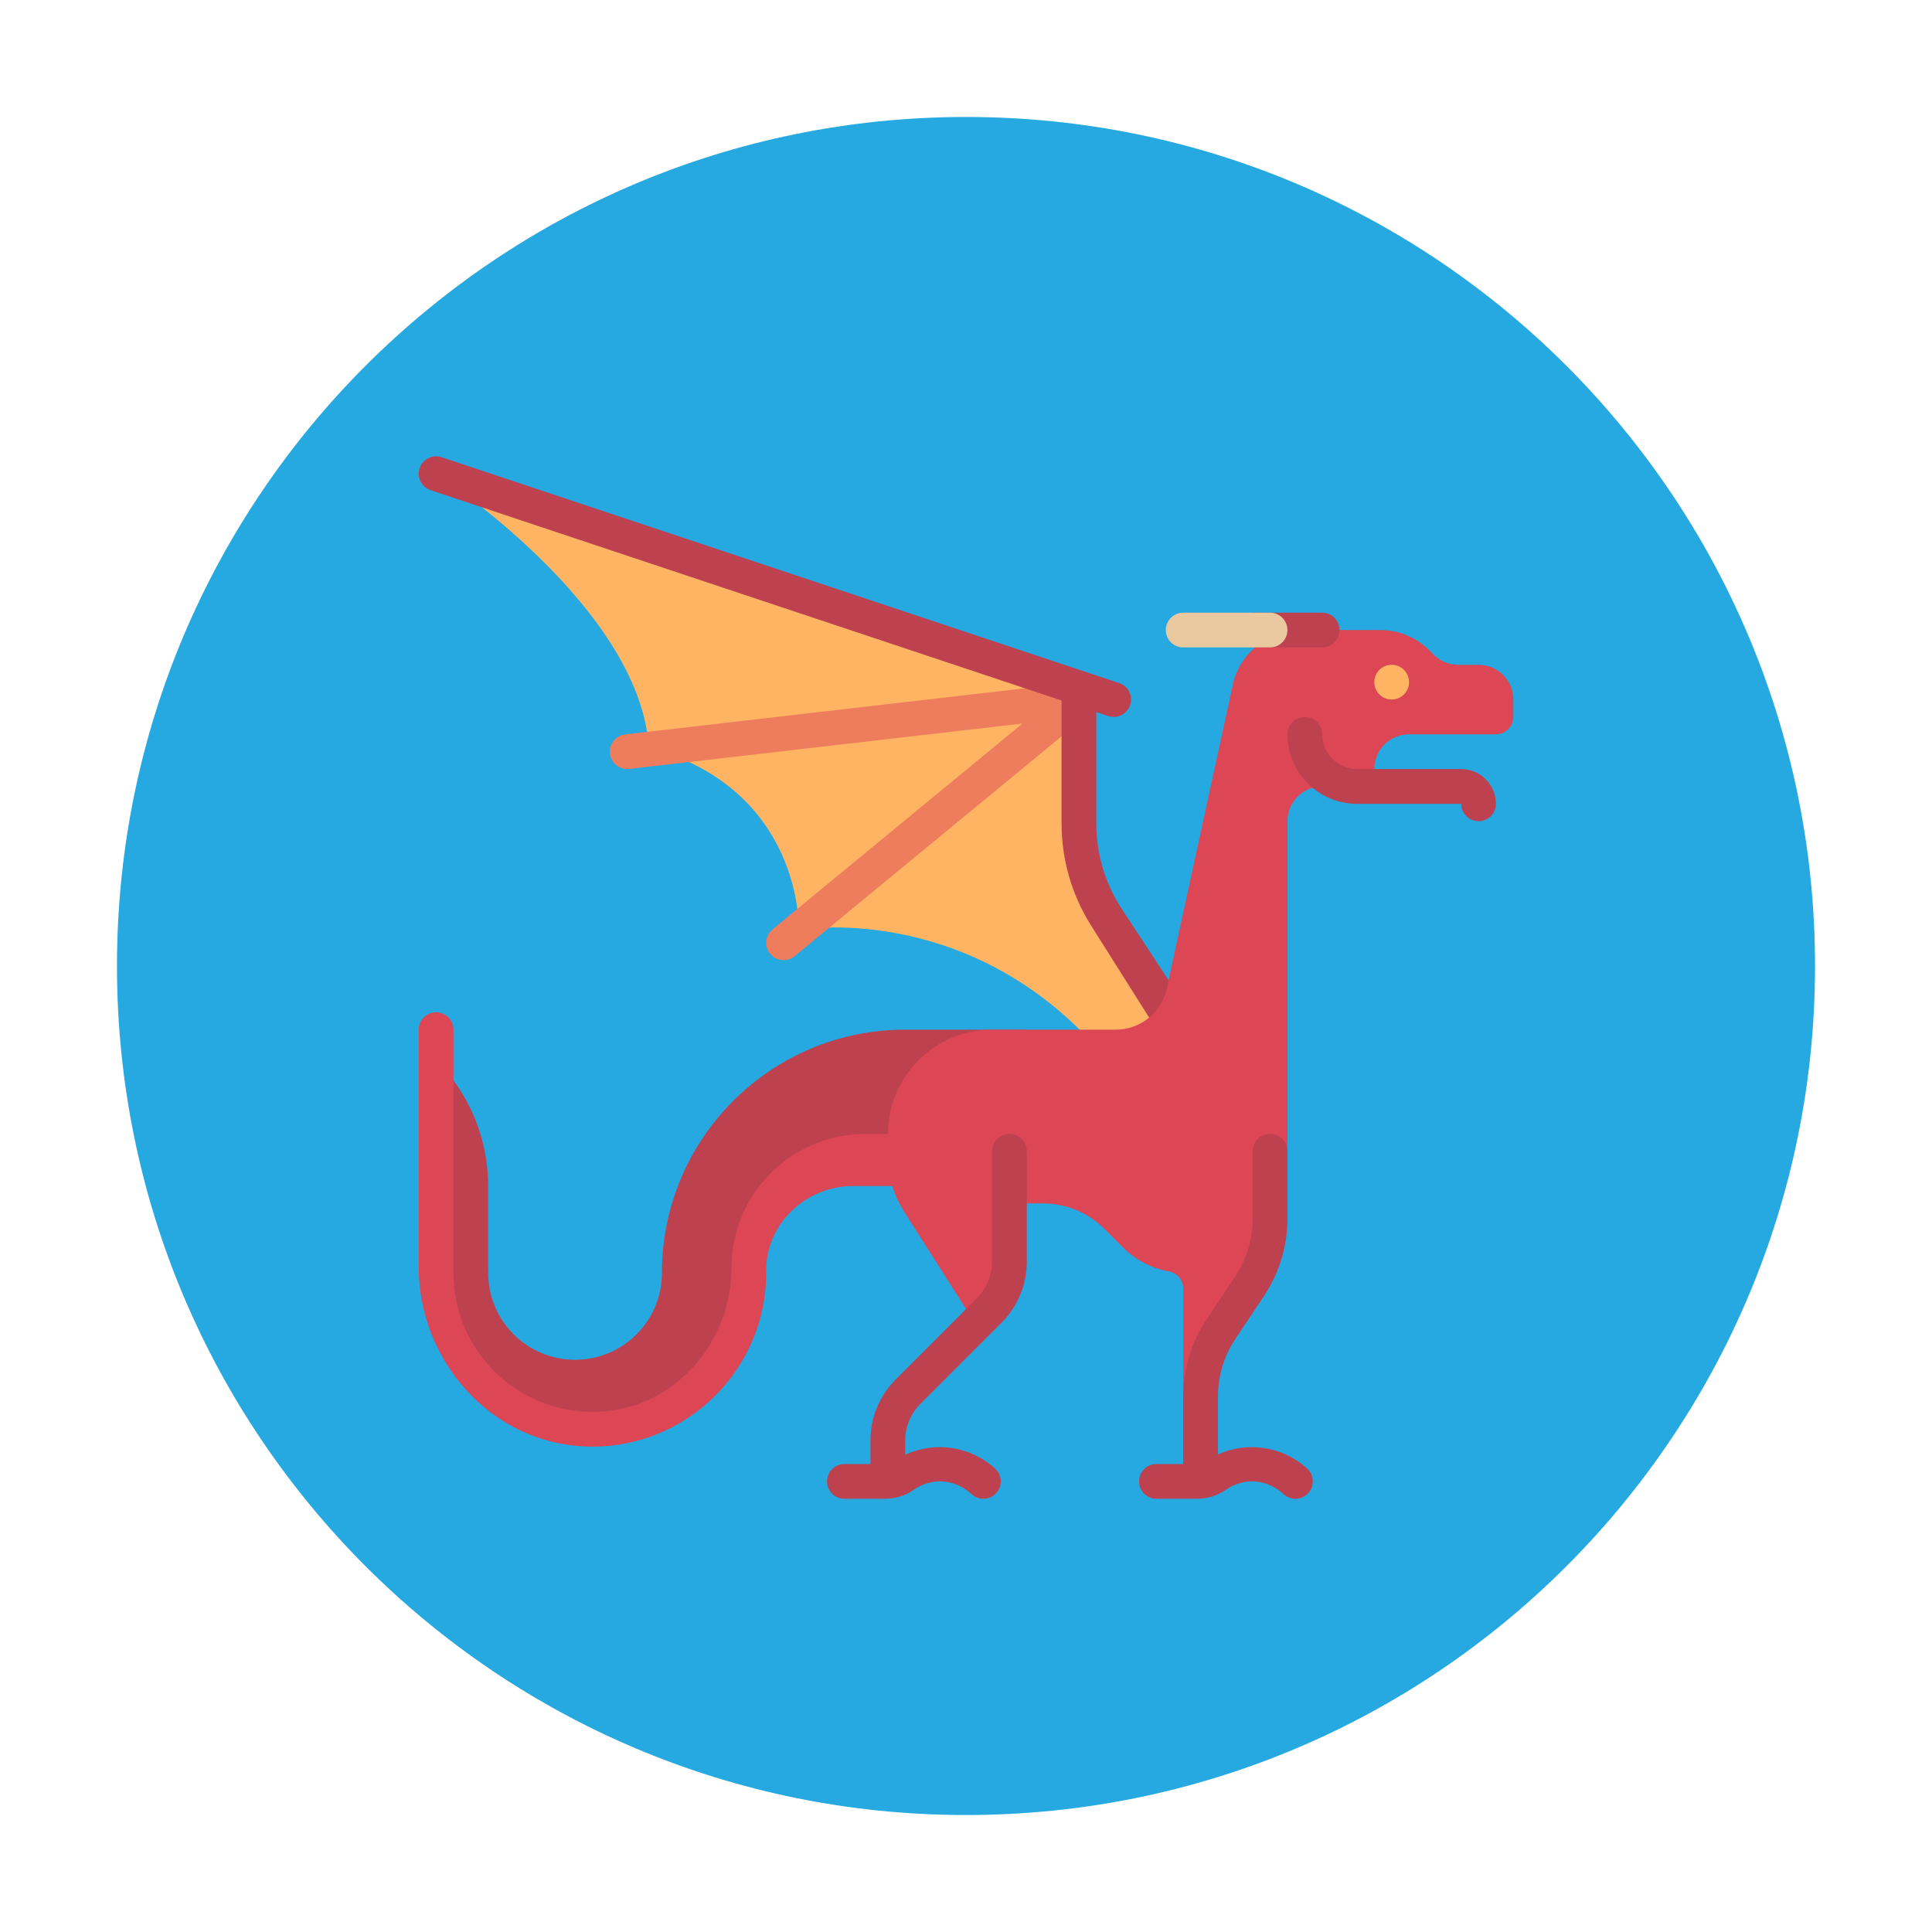 <?xml version="1.0" encoding="utf-8"?>
<!-- Generator: Adobe Illustrator 17.0.0, SVG Export Plug-In . SVG Version: 6.00 Build 0)  -->
<!DOCTYPE svg PUBLIC "-//W3C//DTD SVG 1.1//EN" "http://www.w3.org/Graphics/SVG/1.1/DTD/svg11.dtd">
<svg version="1.1" id="Layer_1" xmlns="http://www.w3.org/2000/svg" xmlns:xlink="http://www.w3.org/1999/xlink" x="0px" y="0px"
	 width="512px" height="512px" viewBox="0 0 512 512" enable-background="new 0 0 512 512" xml:space="preserve">
<g>
	<path fill="#26A9E0" d="M256,31C131.747,31,31,131.747,31,256s100.747,225,225,225s225-100.747,225-225S380.253,31,256,31z"/>
	<g>
		<path fill="#FFB464" d="M115.565,125.529c0,0,53.814,34.821,56.404,72.519c41.056,11.319,39.713,48.346,39.713,48.346
			s43.934-7.674,78.851,31.08h23.022l-20.409-34.014c-4.723-7.872-7.218-16.879-7.218-26.058v-36.62L115.565,125.529z"/>
		<path fill="#ED7D5C" d="M207.658,254.453c-1.331,0-2.649-0.571-3.557-1.677c-1.619-1.965-1.34-4.865,0.625-6.48l66.234-54.547
			l-104.22,12.026c-2.473,0.281-4.811-1.52-5.099-4.047c-0.292-2.527,1.52-4.811,4.047-5.104l119.715-13.813
			c2.01-0.223,3.966,0.895,4.762,2.774c0.801,1.877,0.265,4.058-1.309,5.355L210.58,253.4
			C209.722,254.106,208.688,254.453,207.658,254.453z"/>
		<g>
			<path fill="#BE4150" d="M314.372,266.897l-17.545-26.712c-4.119-6.587-6.295-14.182-6.295-21.961v-29.519l3.148,1.049
				c0.486,0.162,0.976,0.239,1.457,0.239c1.929,0,3.723-1.221,4.366-3.15c0.805-2.412-0.499-5.02-2.909-5.825l-179.571-59.857
				c-2.428-0.812-5.023,0.504-5.823,2.912c-0.805,2.412,0.499,5.02,2.909,5.825l167.216,55.739v32.588
				c0,9.506,2.662,18.787,7.698,26.844l17.71,28.093C308.675,270.553,311.214,268.371,314.372,266.897z"/>
			<path fill="#BE4150" d="M239.885,272.87c-35.601,0-64.462,28.86-64.462,64.462c0,12.715-10.307,23.022-23.022,23.022
				c-12.715,0-23.022-10.307-23.022-23.022V314.31c0-12.504-4.968-24.497-13.809-33.34l-0.003-0.003v56.365
				c0,22.887,18.553,41.44,41.44,41.44s41.44-18.553,41.44-41.44c0-15.258,12.369-27.627,27.627-27.627h13.813l32.233-36.835
				L239.885,272.87L239.885,272.87z"/>
		</g>
		<g>
			<path fill="#DC4655" d="M391.83,176.178h-5.394c-2.442,0-4.785-0.97-6.511-2.697l-1.117-1.117
				c-3.454-3.454-8.139-5.394-13.023-5.394h-6.185h-14.893h-8.129l0.207,1.858c-5,2.396-8.835,6.943-10.075,12.647l-17.504,80.517
				c-1.38,6.35-7,10.879-13.498,10.879h-32.761c-15.244,0-27.607,12.348-27.627,27.592l-0.007,5.82
				c-0.007,5.266,1.492,10.424,4.319,14.866l18.809,29.556l9.071-8.768v-23.022h8.882c6.106,0,11.962,2.426,16.28,6.744l4.931,4.931
				c3.332,3.332,7.583,5.519,12.157,6.344c2.192,0.395,3.795,2.27,3.795,4.498v28.681l27.626-46.593V217.618
				c0-5.086,4.123-9.209,9.209-9.209h9.209h4.604v-4.604c0-5.086,4.123-9.209,9.209-9.209h23.022c2.543,0,4.604-2.062,4.604-4.604
				v-4.604C401.039,180.301,396.916,176.178,391.83,176.178z"/>
			<path fill="#DC4655" d="M193.84,336.031L193.84,336.031c0,19.6-14.757,36.741-34.312,38.052
				c-21.447,1.437-39.358-15.605-39.358-36.75V272.87c0-2.545-2.059-4.604-4.604-4.604c-2.545,0-4.605,2.059-4.605,4.604v62.836
				c0,25.052,19.312,46.734,44.348,47.638c26.312,0.95,47.995-20.313,47.738-46.475c-0.124-12.536,10.488-22.561,23.024-22.561
				h18.418v-13.813h-15.115C209.749,300.497,193.84,316.406,193.84,336.031z"/>
		</g>
		<g>
			<path fill="#BE4150" d="M391.83,217.618c-2.545,0-4.604-2.059-4.604-4.604h-27.627c-10.158,0-18.418-8.262-18.418-18.418
				c0-2.543,2.059-4.604,4.604-4.604s4.604,2.062,4.604,4.604c0,5.079,4.133,9.209,9.209,9.209h27.626
				c5.076,0,9.209,4.13,9.209,9.209C396.434,215.558,394.375,217.618,391.83,217.618z"/>
			<path fill="#BE4150" d="M267.511,300.497c-2.545,0-4.604,2.059-4.604,4.604v29.205c0,3.692-1.439,7.163-4.047,9.771
				l-21.439,21.439c-4.348,4.348-6.745,10.131-6.745,16.282v6.183h-6.906c-2.545,0-4.604,2.059-4.604,4.604s2.059,4.604,4.604,4.604
				h10.665c2.842,0,5.477-0.801,7.63-2.316c2.118-1.497,4.551-2.289,7.028-2.289c3.885,0,6.709,1.844,8.399,3.395
				c0.886,0.81,1.997,1.21,3.112,1.21c1.245,0,2.487-0.504,3.395-1.493c1.718-1.875,1.592-4.784-0.283-6.506
				c-6.535-5.994-16.079-7.314-23.831-3.656v-3.736c0-3.692,1.439-7.163,4.047-9.771l21.439-21.439
				c4.348-4.348,6.745-10.131,6.745-16.282v-29.205C272.115,302.556,270.056,300.497,267.511,300.497z"/>
			<path fill="#BE4150" d="M346.406,389.19c-6.485-5.945-15.923-7.29-23.642-3.739v-15.34c0-5.468,1.605-10.769,4.64-15.324
				l7.59-11.385c4.047-6.075,6.187-13.138,6.187-20.432v-17.869c0-2.545-2.059-4.604-4.604-4.604s-4.604,2.059-4.604,4.604v17.869
				c0,5.468-1.605,10.769-4.64,15.324l-7.59,11.385c-4.047,6.075-6.187,13.138-6.187,20.432v17.869h-7.096
				c-2.545,0-4.604,2.059-4.604,4.604s2.059,4.604,4.604,4.604h10.67c2.846,0,5.481-0.801,7.626-2.316
				c2.118-1.497,4.551-2.289,7.028-2.289c3.885,0,6.709,1.844,8.399,3.395c0.885,0.81,1.997,1.21,3.112,1.21
				c1.245,0,2.487-0.504,3.395-1.493C348.407,393.822,348.281,390.913,346.406,389.19z"/>
		</g>
		<circle fill="#FFB464" cx="368.807" cy="180.779" r="4.604"/>
		<path fill="#BE4150" d="M350.39,171.573h-18.418v-9.209h18.418c2.543,0,4.604,2.062,4.604,4.604l0,0
			C354.994,169.512,352.933,171.573,350.39,171.573z"/>
		<path fill="#EBC9A0" d="M313.555,171.573h23.022c2.543,0,4.604-2.062,4.604-4.604l0,0c0-2.543-2.062-4.604-4.604-4.604h-23.022
			c-2.543,0-4.604,2.062-4.604,4.604l0,0C308.95,169.512,311.012,171.573,313.555,171.573z"/>
	</g>
</g>
</svg>
